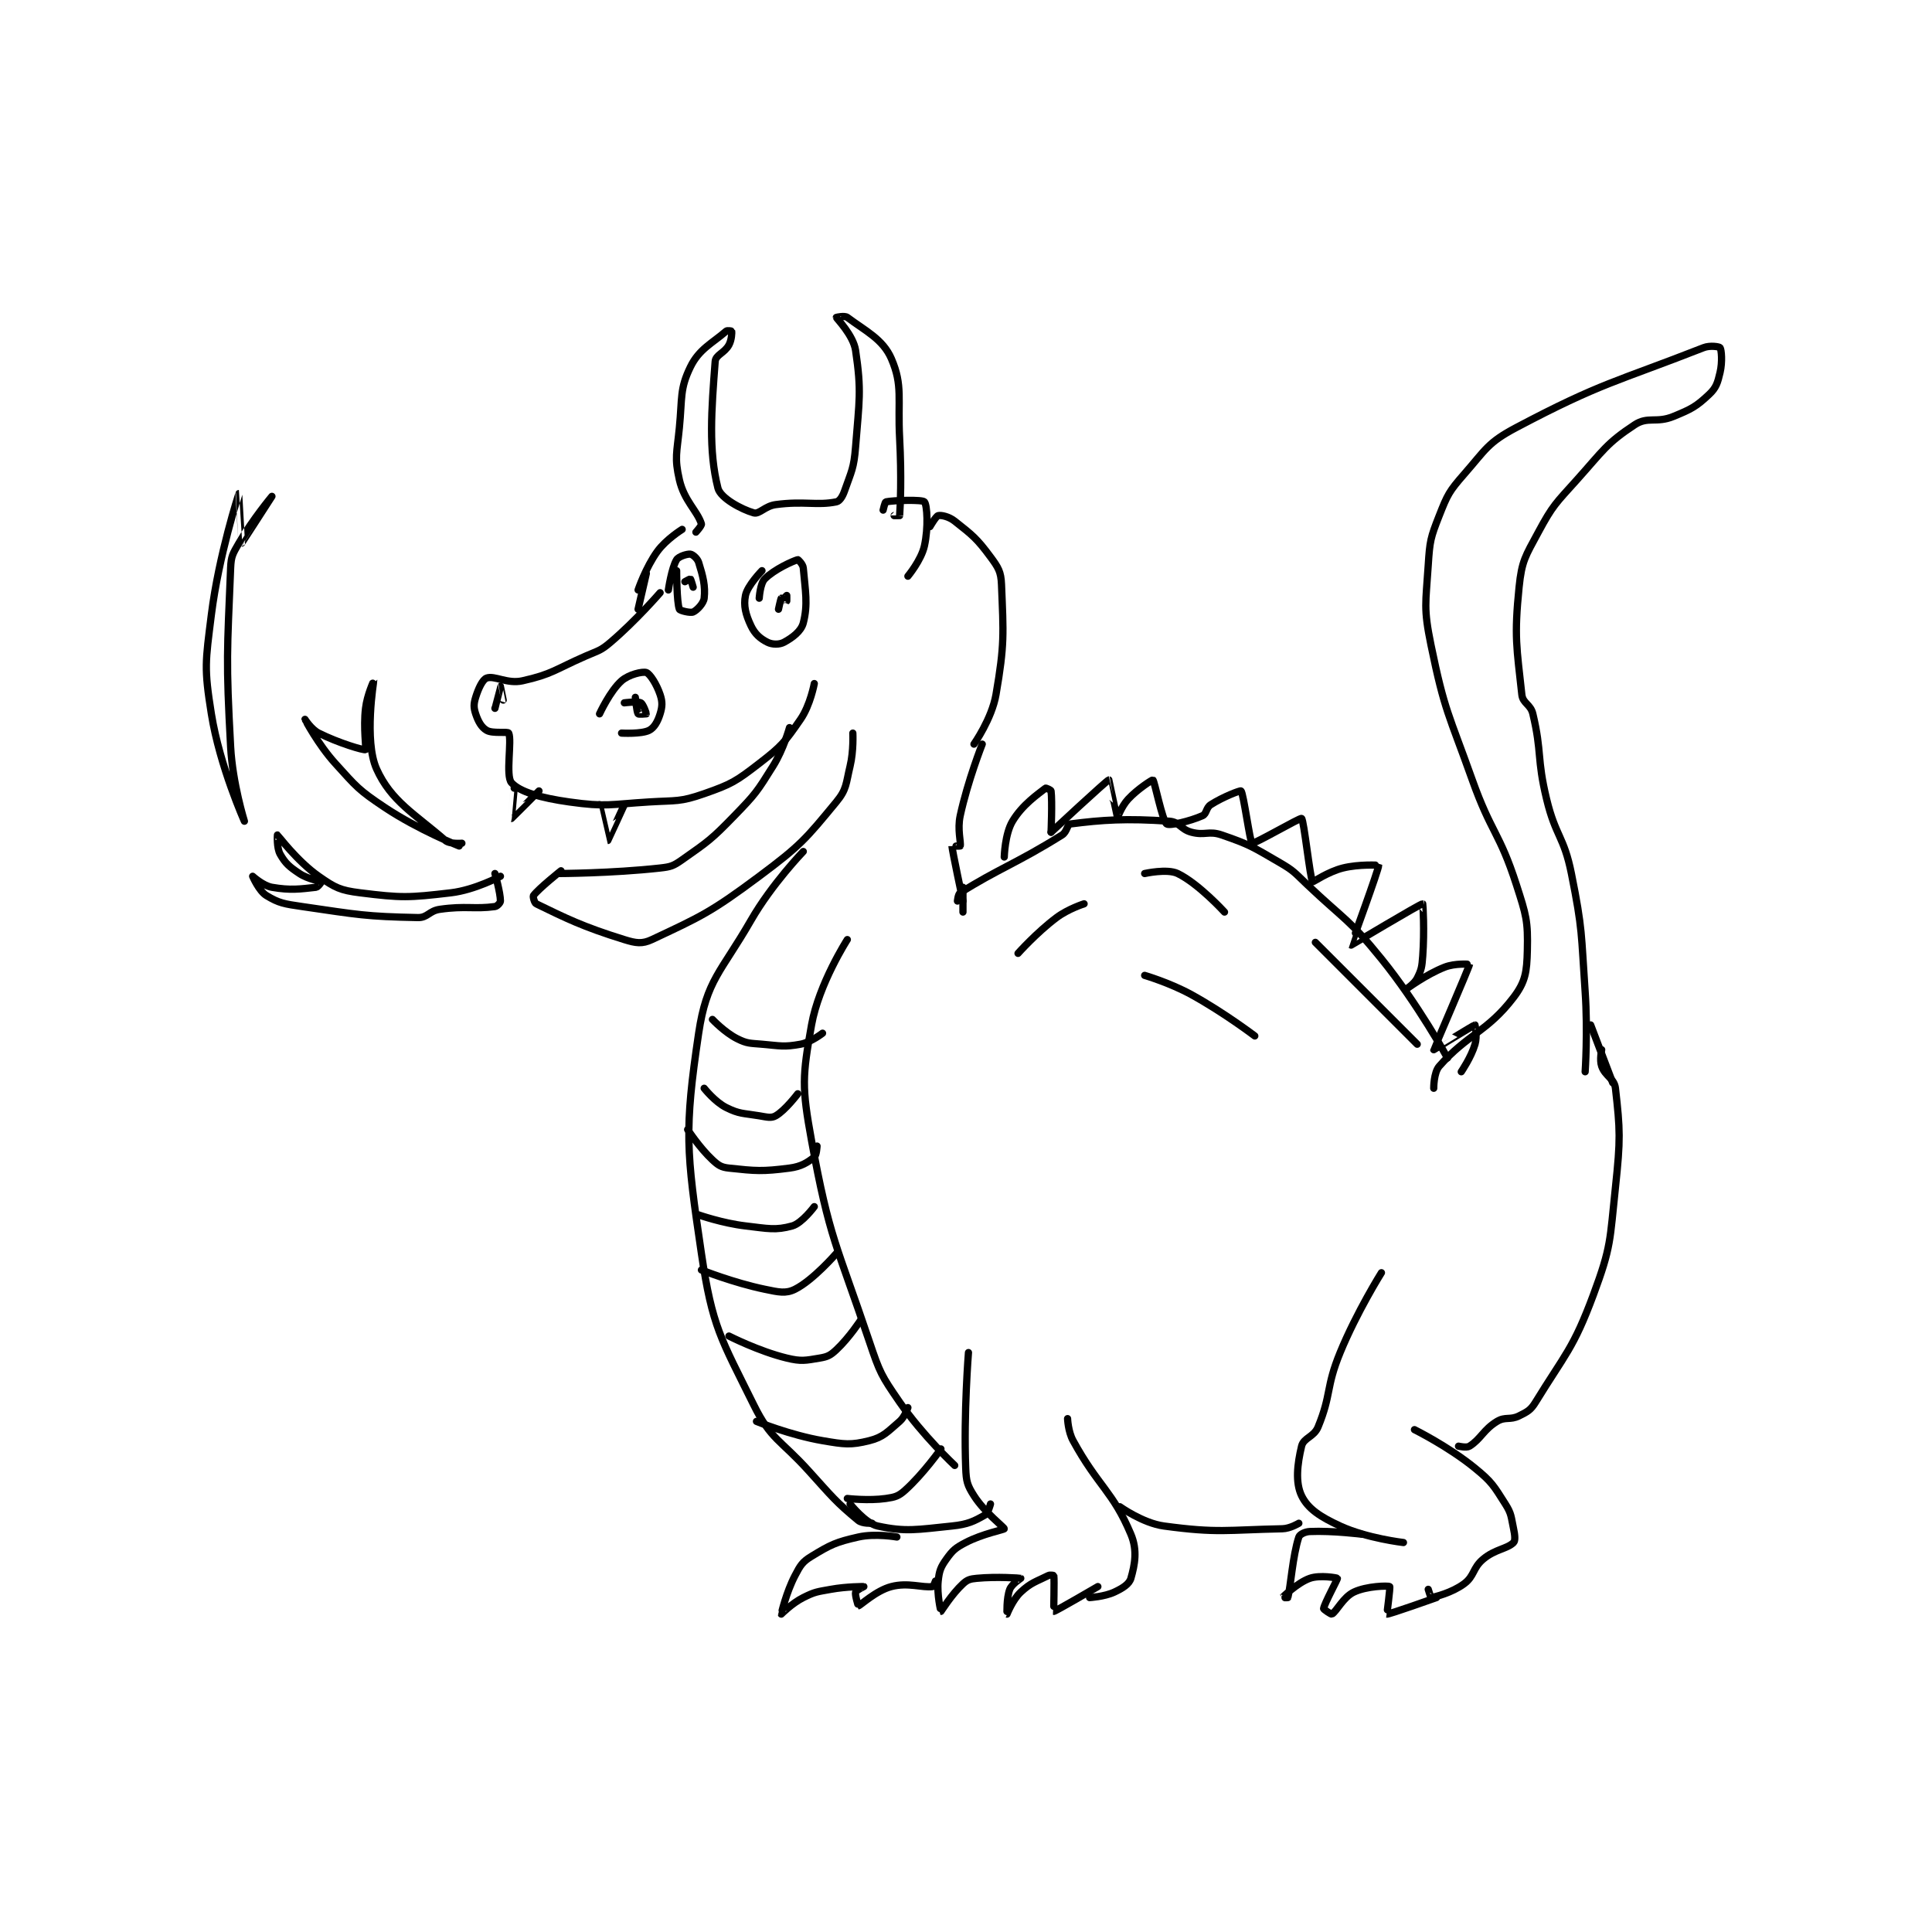 <?xml version="1.0" encoding="utf-8"?>
<!DOCTYPE svg PUBLIC "-//W3C//DTD SVG 1.1//EN" "http://www.w3.org/Graphics/SVG/1.1/DTD/svg11.dtd">
<svg viewBox="0 0 800 800" preserveAspectRatio="xMinYMin meet" xmlns="http://www.w3.org/2000/svg" version="1.1">
<g fill="none" stroke="black" stroke-linecap="round" stroke-linejoin="round" stroke-width="2.631">
<g transform="translate(87.52,131.427) scale(1.14) translate(-35,-10)">
<path id="0" d="M206 87 C206 87 200.216 90.577 197 95 C192.778 100.805 190 109 190 109 "/>
<path id="1" d="M198 110 C198 110 189.29 120.086 180 128 C176.305 131.148 175.653 130.964 171 133 C159.796 137.902 158.757 139.61 148 142 C142.502 143.222 137.867 139.988 135 141 C133.533 141.518 132.009 144.72 131 148 C130.264 150.391 130.245 151.734 131 154 C131.923 156.769 133.087 158.884 135 160 C137.189 161.277 142.678 160.32 143 161 C144.242 163.621 141.809 176.51 144 179 C146.958 182.361 154.767 184.567 165 186 C178.501 187.89 179.714 186.875 194 186 C203.943 185.391 205.196 186.082 214 183 C223.975 179.509 225.504 178.554 234 172 C242.155 165.709 243.288 164.282 249 156 C252.566 150.829 254 143 254 143 "/>
<path id="2" d="M193 103 L190 116 "/>
<path id="3" d="M145 181 C145 181 143.999 192 144 192 C144.059 192.007 154 182 154 182 "/>
<path id="4" d="M176 187 C176 187 178.983 200 179 200 C179.033 200 185 187 185 187 "/>
<path id="5" d="M161 212 C161 212 180.453 211.95 198 210 C201.928 209.564 202.811 209.244 206 207 C215.544 200.284 216.581 199.674 225 191 C232.721 183.045 233.183 182.307 239 173 C242.86 166.825 245 159 245 159 "/>
<path id="6" d="M162 211 C162 211 153.939 217.414 152 220 C151.736 220.353 152.324 222.672 153 223 C163.554 228.117 169.749 231.28 185 236 C189.233 237.31 191.451 237.666 195 236 C212.672 227.705 216.453 226.095 234 213 C249.043 201.774 250.829 199.541 262 186 C265.818 181.371 265.453 179.447 267 173 C268.334 167.443 268 161 268 161 "/>
<path id="7" d="M211 88 C211 88 213.19 85.603 213 85 C211.512 80.286 206.737 76.601 205 69 C203.149 60.9 204.097 59.259 205 50 C206.065 39.089 205.095 36.041 209 28 C212.15 21.514 216.952 19.375 222 15 C222.416 14.639 223.994 14.969 224 15 C224.075 15.373 224.029 18.114 223 20 C221.381 22.968 218.188 23.559 218 26 C216.649 43.559 215.519 58.325 219 72 C219.926 75.639 227.565 79.733 232 81 C234.035 81.581 236.072 78.524 240 78 C250.35 76.62 254.861 78.428 262 77 C263.222 76.756 264.273 75.077 265 73 C267.504 65.845 268.383 64.867 269 57 C270.324 40.122 271.214 36.867 269 22 C268.175 16.46 262.099 10.398 262 10 C261.993 9.971 265.043 9.282 266 10 C272.521 14.891 278.929 17.887 282 25 C286.247 34.835 284.239 39.538 285 54 C285.731 67.887 285.249 78.518 285 82 C284.999 82.018 283 82 283 82 "/>
<path id="8" d="M279 80 C279 80 279.667 77.067 280 77 C282.915 76.417 293.241 76.133 294 77 C294.991 78.133 295.494 86.279 294 93 C292.849 98.181 288 104 288 104 "/>
<path id="9" d="M296 86 C296 86 298.197 82.178 299 82 C300.147 81.745 302.906 82.346 305 84 C311.429 89.076 313.025 90.269 318 97 C320.851 100.858 321.815 102.38 322 107 C322.726 125.152 323.155 128.701 320 147 C318.485 155.79 312 165 312 165 "/>
<path id="10" d="M315 165 C315 165 309.739 178.334 307 191 C305.914 196.025 307.349 200.72 307 202 C306.974 202.095 303.999 201.988 304 202 C304.081 203.628 308 222 308 222 "/>
<path id="11" d="M250 204 C250 204 238.591 215.816 231 229 C220.03 248.054 214.884 250.611 212 270 C206.745 305.326 207.482 312.753 213 350 C216.98 376.868 220.038 380.769 232 405 C238.294 417.749 241.572 417.474 252 429 C260.494 438.388 261.803 440.229 270 447 C271.453 448.2 275 448 275 448 "/>
<path id="12" d="M308 217 L308 226 "/>
<path id="13" d="M306 222 C306 222 306.214 219.496 307 219 C320.649 210.379 327.448 208.345 344 198 C345.816 196.865 345.863 194.146 347 194 C358.689 192.501 367.171 191.921 383 193 C386.644 193.249 387.053 195.961 391 197 C395.911 198.292 397.237 196.363 402 198 C412.261 201.527 413.239 202.332 423 208 C428.333 211.096 428.393 211.642 433 216 C446.78 229.035 448.284 228.528 460 243 C473.291 259.419 484 279 484 279 "/>
<path id="14" d="M479 290 C479 290 478.959 284.323 481 282 C491.193 270.401 498.512 269.454 508 257 C512.333 251.313 512.812 247.721 513 240 C513.263 229.221 512.595 227.145 509 216 C502.864 196.98 499.873 197.289 493 178 C484.453 154.013 482.951 153.138 478 129 C475.223 115.463 476.109 113.954 477 100 C477.562 91.197 477.831 90.044 481 82 C484.002 74.38 484.583 73.191 490 67 C497.963 57.9 498.634 55.481 509 50 C539.863 33.682 545.303 33.422 577 21 C579.396 20.061 582.769 20.654 583 21 C583.519 21.779 583.9 26.174 583 30 C582.106 33.801 581.615 35.539 579 38 C574.345 42.382 572.578 43.32 566 46 C559.842 48.509 556.785 45.855 552 49 C541.77 55.722 540.509 58.405 531 69 C523.274 77.609 522.297 78.163 517 88 C512.256 96.811 510.976 98.405 510 108 C508.167 126.021 509.142 129.911 511 147 C511.353 150.249 514.165 150.474 515 154 C518.382 168.28 516.375 169.981 520 185 C523.284 198.604 526.289 198.445 529 212 C533.142 232.709 532.512 233.575 534 255 C534.995 269.334 534 284 534 284 "/>
<path id="15" d="M266 236 C266 236 255.656 252.086 253 267 C249.652 285.802 249.432 289.462 253 309 C259.527 344.743 262.091 346.644 274 382 C277.823 393.35 278.308 394.285 285 404 C293.322 416.08 305 427 305 427 "/>
<path id="16" d="M310 386 C310 386 308.233 408.07 309 428 C309.185 432.804 309.565 434.174 312 438 C315.884 444.104 323.08 449.544 323 450 C322.94 450.339 315.097 451.807 309 455 C305.279 456.949 304.289 457.796 302 461 C299.89 463.954 299.391 465.286 299 469 C298.488 473.866 299.979 479.998 300 480 C300.066 480.007 303.933 473.754 308 470 C309.616 468.509 310.609 468.228 313 468 C320.371 467.298 328.846 467.949 329 468 C329.026 468.009 325.736 470.087 325 472 C323.753 475.241 323.999 481 324 481 C324.003 481.001 326.023 475.779 329 473 C332.726 469.523 334.515 469.243 339 467 C339.69 466.655 340.994 466.962 341 467 C341.244 468.587 340.901 479.975 341 480 C341.42 480.105 357 471 357 471 "/>
<path id="17" d="M346 410 C346 410 346.173 414.664 348 418 C357.138 434.686 362.454 436.414 369 452 C371.446 457.824 370.421 463.026 369 468 C368.404 470.087 366.052 471.576 363 473 C359.362 474.697 354 475 354 475 "/>
<path id="18" d="M365 442 C365 442 373.289 447.954 381 449 C400.625 451.661 403.766 450.413 424 450 C426.844 449.942 430 448 430 448 "/>
<path id="19" d="M460 357 C460 357 451.068 371.225 445 386 C439.773 398.727 441.878 401.153 437 413 C435.475 416.704 431.741 416.913 431 420 C429.42 426.584 428.694 433.224 431 438 C433.275 442.712 437.774 445.68 445 449 C454.767 453.488 468 455 468 455 "/>
<path id="20" d="M453 452 C453 452 442.268 450.64 434 451 C432.217 451.077 430.32 452.04 430 453 C427.76 459.72 427.018 471.266 426 475 C425.976 475.088 423.995 475.004 424 475 C424.037 474.967 429.411 469.606 434 468 C437.685 466.71 443.926 467.838 444 468 C444.141 468.311 439.298 477.064 439 479 C438.961 479.253 441.737 481.144 442 481 C443.704 480.07 446.073 474.87 450 473 C454.639 470.791 462.432 470.621 463 471 C463.276 471.184 461.944 480.987 462 481 C462.686 481.161 480 475 480 475 "/>
<path id="21" d="M472 414 C472 414 484.428 420.168 494 428 C500.191 433.065 500.789 434.382 505 441 C507.297 444.61 507.062 445.624 508 450 C508.486 452.269 508.683 454.317 508 455 C505.676 457.324 501.337 457.385 497 461 C493.069 464.276 493.863 467.154 490 470 C485.555 473.275 479.34 474.794 478 475 C477.943 475.009 477 472 477 472 "/>
<path id="22" d="M488 420 C488 420 490.925 420.691 492 420 C496.243 417.272 496.996 414.058 502 411 C504.977 409.181 506.749 410.625 510 409 C513.07 407.465 514.202 406.93 516 404 C526.746 386.488 529.675 384.703 537 365 C543.569 347.332 542.941 345.303 545 326 C546.86 308.564 546.724 305.172 545 290 C544.59 286.389 541.323 285.705 540 282 C539.189 279.728 540 276 540 276 "/>
<path id="23" d="M536 267 L544 288 "/>
<path id="24" d="M267 441 C267 441 272.558 448.039 277 449 C287.226 451.211 291.317 450.301 304 449 C309.829 448.402 312.077 447.242 316 445 C317.177 444.327 318 441 318 441 "/>
<path id="25" d="M284 453 C284 453 276.168 451.607 270 453 C261.814 454.849 259.933 455.78 253 460 C249.654 462.037 248.949 463.279 247 467 C243.806 473.097 241.986 480.963 242 481 C242.003 481.009 245.866 477.067 250 475 C254.322 472.839 255.006 472.908 260 472 C265.769 470.951 271.977 470.998 272 471 C272.005 471.001 269.18 472.37 269 473 C268.703 474.039 269.987 478.002 270 478 C270.728 477.888 276.379 472.457 282 471 C288.103 469.418 293.133 471.483 297 471 C297.322 470.96 298 469 298 469 "/>
<path id="26" d="M217 265 C217 265 221.47 269.735 226 272 C229.624 273.812 230.555 273.613 235 274 C241.783 274.59 242.921 275.105 249 274 C252.79 273.311 257 270 257 270 "/>
<path id="27" d="M214 290 C214 290 217.893 294.946 222 297 C226.821 299.411 228.099 299.017 234 300 C236.832 300.472 238.352 300.942 240 300 C243.452 298.027 248 292 248 292 "/>
<path id="28" d="M208 305 C208 305 212.292 311.606 217 316 C219.15 318.007 220.196 318.7 223 319 C232.757 320.045 235.093 320.278 245 319 C249.286 318.447 251.573 316.942 254 315 C254.836 314.332 255 311 255 311 "/>
<path id="29" d="M212 336 C212 336 220.612 339.013 229 340 C237.163 340.96 239.947 341.695 246 340 C249.546 339.007 254 333 254 333 "/>
<path id="30" d="M213 356 C213 356 224.779 360.69 236 363 C241.05 364.04 243.609 364.695 247 363 C253.627 359.686 262 350 262 350 "/>
<path id="31" d="M223 380 C223 380 233.865 385.543 244 388 C249.302 389.285 250.762 388.873 256 388 C258.837 387.527 259.85 387.007 262 385 C266.708 380.606 271 374 271 374 "/>
<path id="32" d="M233 411 C233 411 245.244 415.993 257 418 C264.932 419.354 267.202 419.7 274 418 C279.099 416.725 280.604 414.768 285 411 C286.884 409.385 288 406 288 406 "/>
<path id="33" d="M266 439 C266 439 273.683 439.902 280 439 C283.352 438.521 284.583 438.176 287 436 C293.604 430.056 300 421 300 421 "/>
<path id="34" d="M323 206 C323 206 323.213 197.645 326 193 C329.616 186.973 335.131 183.254 338 181 C338.163 180.872 339.96 181.678 340 182 C340.483 185.867 340 197 340 197 "/>
<path id="35" d="M340 197 C340 197 360.254 178.155 361 178 C361.002 178 363.931 191.931 364 192 C364.012 192.012 365.526 187.664 368 185 C371.546 181.181 376.832 177.892 377 178 C377.57 178.367 380.425 192.863 382 194 C383.03 194.744 390.325 193.046 395 191 C396.552 190.321 396.263 188.116 398 187 C402.431 184.152 408.741 181.758 409 182 C409.889 182.83 412.27 200.668 413 201 C413.803 201.365 430.445 191.647 431 192 C431.842 192.536 434.094 213.912 435 215 C435.143 215.172 440.579 211.355 446 210 C451.863 208.534 458.998 208.982 459 209 C459.134 210.253 448.935 237.943 449 238 C449.055 238.048 474.276 222.889 475 223 C475.089 223.014 475.679 232.832 475 242 C474.709 245.932 474.553 246.895 473 250 C471.965 252.07 468.999 254 469 254 C469.002 253.999 476.171 248.672 483 246 C486.744 244.535 492.01 244.929 492 245 C491.858 246.061 478.987 275.861 479 276 C479.003 276.036 493.531 267.062 494 267 C494.027 266.996 494.85 271.11 494 274 C492.607 278.736 489 284 489 284 "/>
<path id="36" d="M328 241 C328 241 334.703 233.473 342 228 C346.225 224.832 352 223 352 223 "/>
<path id="37" d="M374 212 C374 212 382.18 210.156 386 212 C393.562 215.651 403 226 403 226 "/>
<path id="38" d="M374 249 C374 249 383.135 251.674 391 256 C402.787 262.483 414 271 414 271 "/>
<path id="39" d="M436 237 L473 274 "/>
<path id="40" d="M201 109 C201 109 202.159 100.991 204 98 C204.727 96.818 207.864 95.858 209 96 C209.807 96.101 211.543 97.537 212 99 C213.582 104.063 214.493 107.564 214 112 C213.79 113.89 211.383 116.385 210 117 C208.987 117.45 205.207 116.518 205 116 C204.006 113.515 204 102 204 102 "/>
<path id="41" d="M234 112 C234 112 234.332 106.668 236 105 C239.52 101.48 246.183 98.519 248 98 C248.148 97.958 249.885 99.678 250 101 C250.724 109.328 251.77 114.173 250 121 C249.22 124.009 246.041 126.362 243 128 C241.306 128.912 238.749 128.874 237 128 C234.377 126.689 232.411 124.998 231 122 C229.09 117.942 228.247 114.766 229 111 C229.725 107.376 235 102 235 102 "/>
<path id="42" d="M176 154 C176 154 179.817 145.691 184 142 C186.621 139.687 191.66 138.522 193 139 C194.328 139.474 196.762 143.286 198 147 C198.897 149.689 198.826 151.317 198 154 C197.147 156.771 195.871 159.065 194 160 C191.194 161.403 184 161 184 161 "/>
<path id="43" d="M185 150 C185 150 189.743 149.372 191 150 C191.838 150.419 193.031 153.874 193 154 C192.993 154.027 190.156 154.235 190 154 C189.478 153.218 189 148 189 148 "/>
<path id="44" d="M138 152 C138 152 139.994 144.006 140 144 C140.002 143.998 141 149 141 149 "/>
<path id="45" d="M241 116 C241 116 241.808 112.192 242 112 C242.038 111.962 243.954 113.023 244 113 C244.031 112.985 244 111 244 111 C243.979 111 242 113 242 113 "/>
<path id="46" d="M207 106 C207 106 208.915 104.943 209 105 C209.191 105.128 210 108 210 108 "/>
<path id="47" d="M140 213 C140 213 130.758 217.97 122 219 C106.55 220.818 104.105 220.888 89 219 C81.791 218.099 79.933 217.153 74 213 C66.121 207.485 59.089 198.051 59 198 C58.981 197.989 58.679 202.688 60 205 C61.919 208.358 63.315 209.544 67 212 C70.158 214.106 74.734 214.778 75 215 C75.008 215.007 73.8 216.911 73 217 C67.243 217.64 63.776 218.178 57 217 C53.741 216.433 50 213 50 213 C49.998 213.003 52.28 218.338 55 220 C59.528 222.767 61.486 223.053 68 224 C88.422 226.97 91.043 227.621 110 228 C113.577 228.071 114.063 225.562 118 225 C127.409 223.656 130.505 225.022 138 224 C138.846 223.885 140 222.604 140 222 C140 218.979 138 212 138 212 "/>
<path id="48" d="M47 193 C47 193 38.052 173.077 35 154 C32.315 137.217 32.839 135.285 35 118 C37.716 96.274 44.997 74.008 45 74 C45.001 73.997 45.989 91.999 46 92 C46.044 92.004 57 75 57 75 C57 75 49.959 83.404 45 92 C42.775 95.856 42.175 96.677 42 101 C40.751 131.803 40.268 134.135 42 166 C42.727 179.369 47 193 47 193 "/>
<path id="49" d="M125 202 C125 202 110.194 196.13 98 188 C88.379 181.586 87.807 180.614 80 172 C73.726 165.077 69 156.001 69 156 C69 156 71.286 159.643 74 161 C81.236 164.618 90.399 167.318 91 167 C91.345 166.817 90.15 159.085 91 152 C91.587 147.107 93.999 141.997 94 142 C94.002 142.01 90.405 163.75 95 174 C100.269 185.754 109.001 190.42 120 200 C121.586 201.381 126 201 126 201 "/>
</g>
</g>
</svg>

